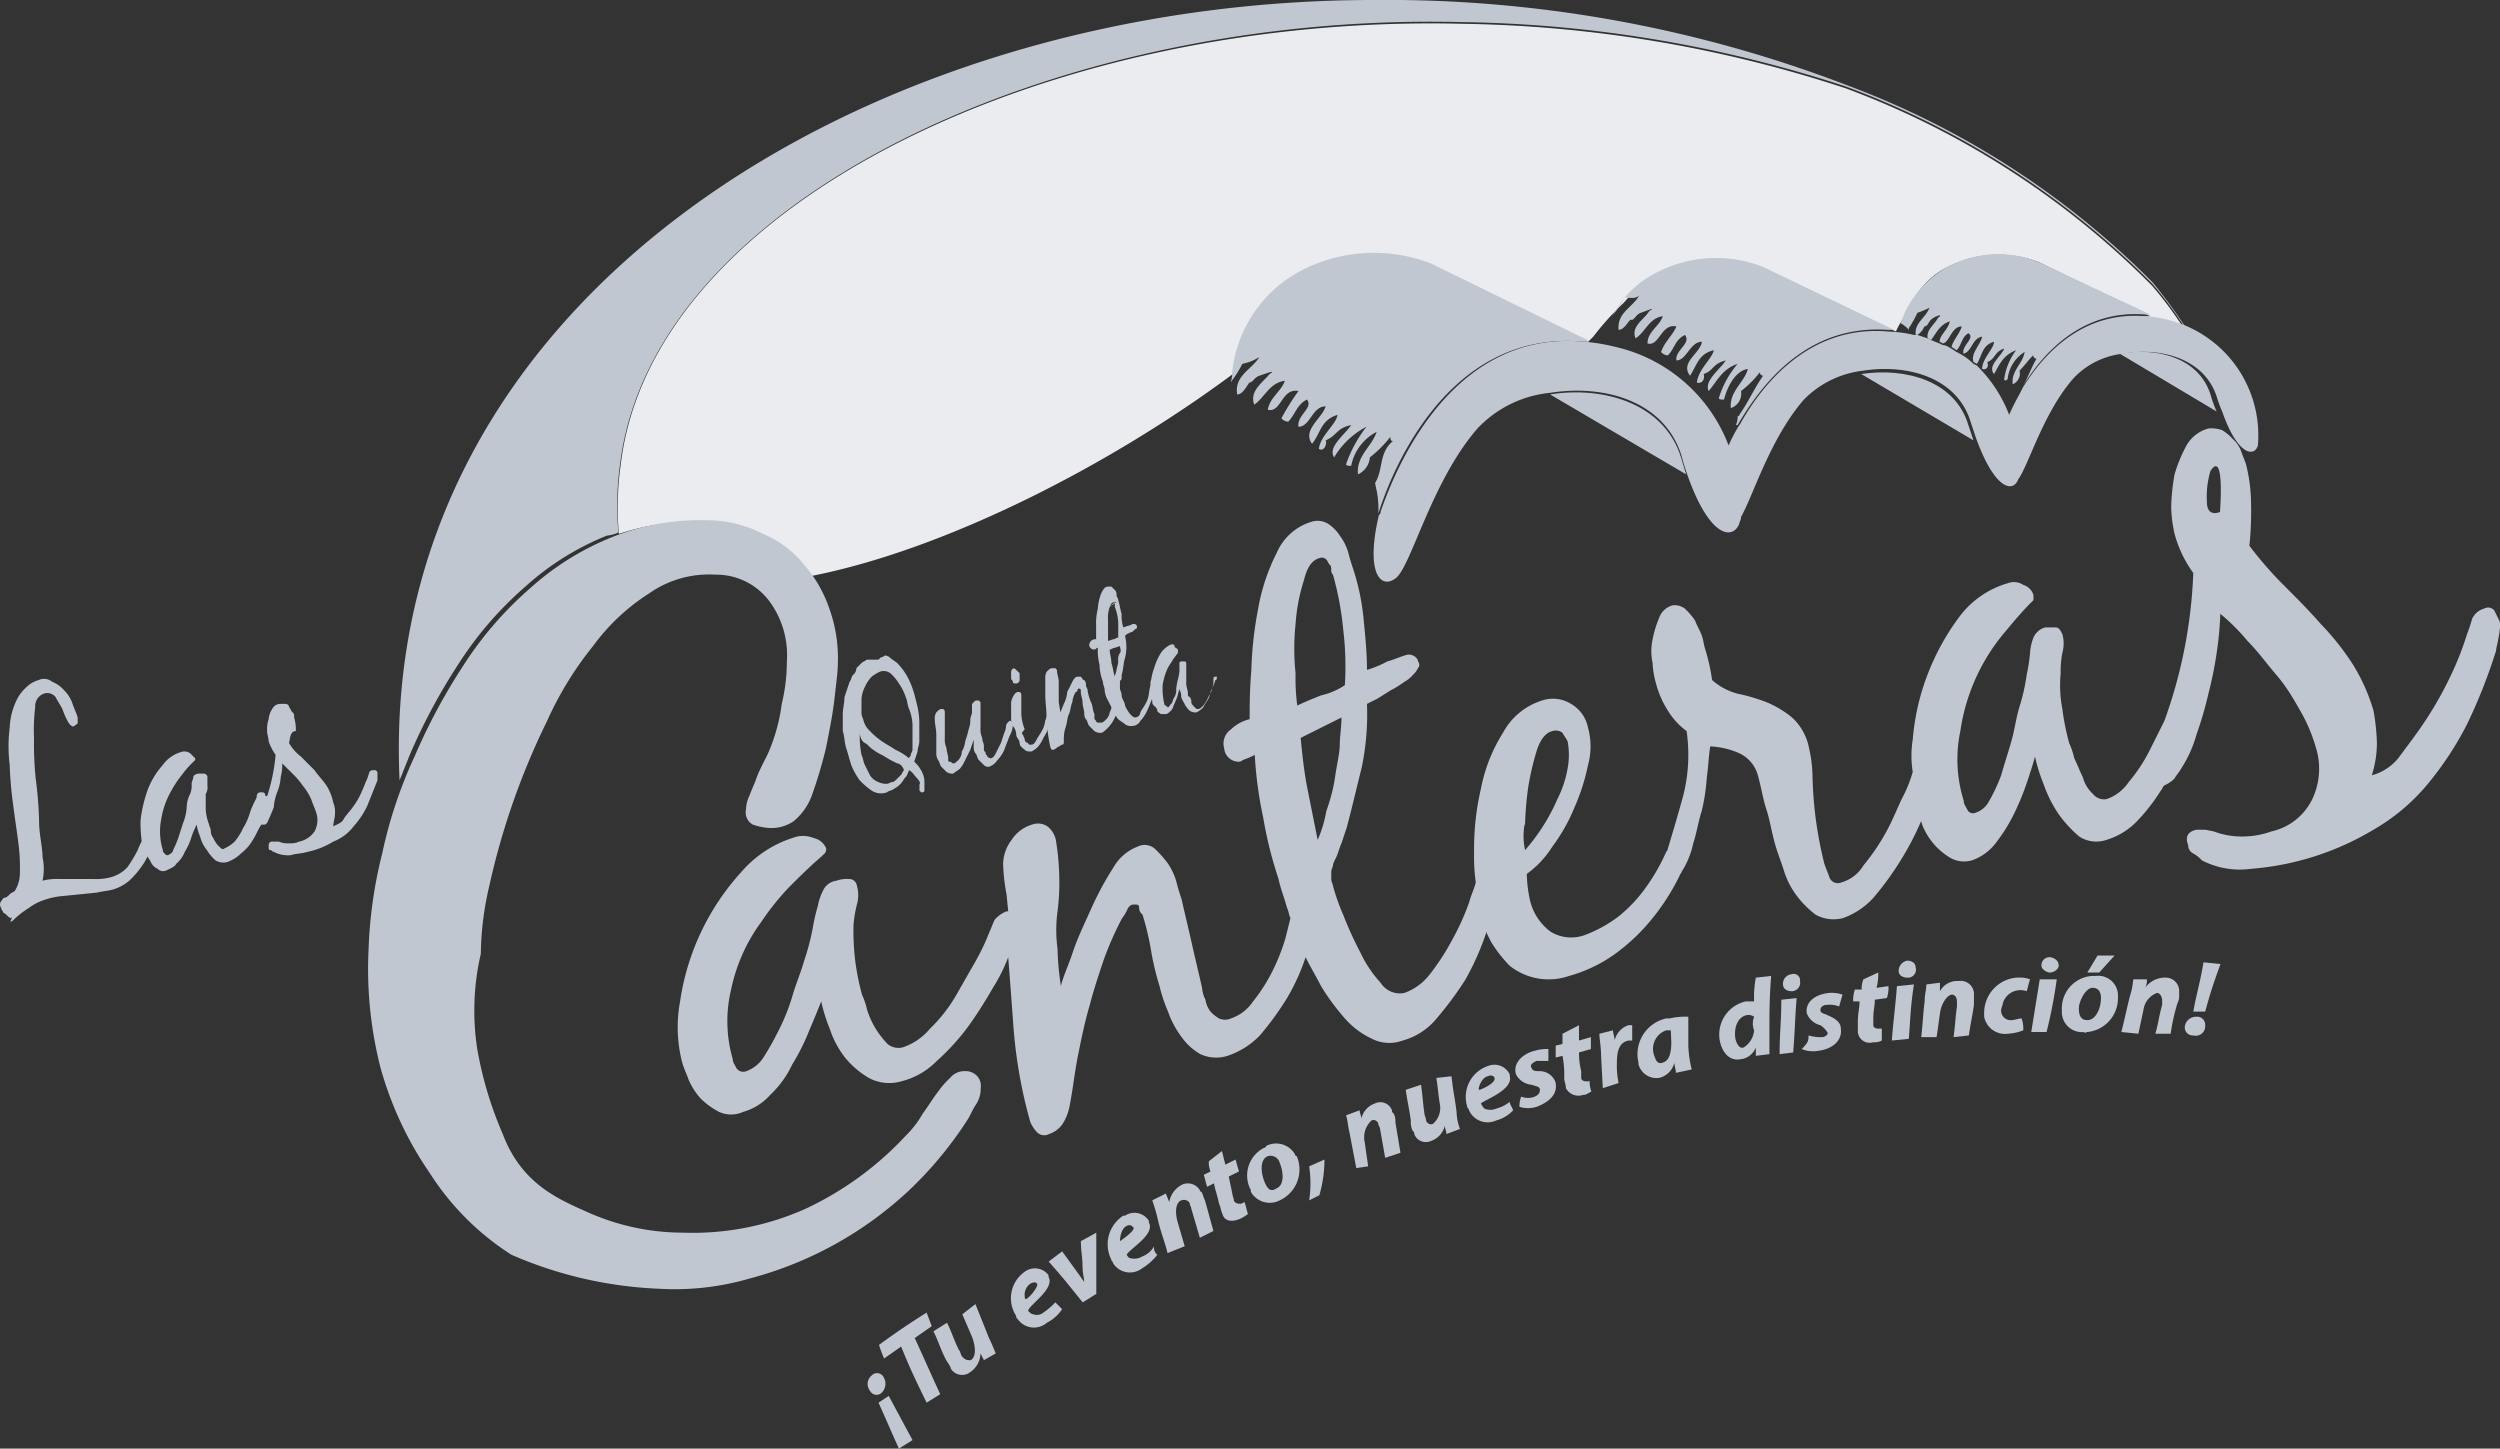 <svg id="Layer_1" data-name="Layer 1" xmlns="http://www.w3.org/2000/svg" viewBox="0 0 147.04 85.2"><rect x="0" y="0" width="147.04" height="85.2" fill="#333333" stroke="none"/><defs><style>.cls-1{fill:#c1c7d0;}.cls-2{fill:#ebecf0;}</style></defs><title>Artboard 13</title><path class="cls-1" d="M36.37,31.3a17.85,17.85,0,0,1,.1-4C38.37,11.8,62.07.7,86,1.3a75.43,75.43,0,0,1,22.6,3.8,49.79,49.79,0,0,1,18,11.6,22.05,22.05,0,0,1,3,4.5h.1a28.51,28.51,0,0,0-3.1-4.6,49.79,49.79,0,0,0-18-11.6,75.56,75.56,0,0,0-27.8-5c-29.7,0-58.6,17.5-57.3,45.9l.6-1.5A35,35,0,0,1,27,39a21.05,21.05,0,0,1,3.9-4.5,16.12,16.12,0,0,1,4.8-3,1.85,1.85,0,0,0,.7-.2,16.79,16.79,0,0,1,5-.7h0A15.91,15.91,0,0,0,36.37,31.3Z"/><path class="cls-1" d="M44.57,31.4a8.82,8.82,0,0,0-3.2-.8h-.1a7.26,7.26,0,0,1,3.21.8,6.17,6.17,0,0,1,2.4,1.8c.2.2.3.4.5.6h.1a2.65,2.65,0,0,0-.5-.6A7.36,7.36,0,0,0,44.57,31.4Z"/><path class="cls-2" d="M114.37,15.8a6.62,6.62,0,0,1,5.5-.4l6.6,3.2a9.86,9.86,0,0,0-2.4.3,53.8,53.8,0,0,0,5.5,2.4,22.05,22.05,0,0,0-3-4.5,49.79,49.79,0,0,0-18-11.6A75.43,75.43,0,0,0,86,1.4c-23.9-.6-47.7,10.4-49.5,26a17.85,17.85,0,0,0-.1,4,14.09,14.09,0,0,1,5-.7h.1a7.22,7.22,0,0,1,3.2.8,6.09,6.09,0,0,1,2.4,1.8c.2.2.3.4.5.6,7.8-1.5,17.5-6.4,24.91-11.9a7.65,7.65,0,0,1,3.9-5.9,9.26,9.26,0,0,1,7.8-.5l9.2,4.5.3-.3a17.11,17.11,0,0,1,1.8-2,7.35,7.35,0,0,1,1.9-1.6,7.56,7.56,0,0,1,6.4-.4l7.7,3.7a4.13,4.13,0,0,1,.7-1.1A4.67,4.67,0,0,1,114.37,15.8Z"/><path class="cls-1" d="M93.47,20.1l-.2-.1-.1.1Z"/><path class="cls-1" d="M124.67,20.8l5.7,3.4a6.89,6.89,0,0,1-.3-.8C129.47,21.1,127,20.4,124.67,20.8Z"/><path class="cls-1" d="M109.47,22l6.6,3.9-.3-.9C115,22.4,112.07,21.6,109.47,22Z"/><path class="cls-1" d="M91.17,23.2l8,4.7c-.1-.3-.2-.7-.3-1C97.87,23.7,94.27,22.7,91.17,23.2Z"/><path class="cls-1" d="M93.17,20.1h0l.2-.1-9.2-4.5a9.28,9.28,0,0,0-7.8.5,7.67,7.67,0,0,0-3.9,5.9,1.27,1.27,0,0,1-.1.6,6.73,6.73,0,0,0,.7-1.1h0a2.91,2.91,0,0,0,1-.4c-.4.7-1.5,1.1-1.3,2.2.3,0,.5-.4.71-.7.2,0,.29-.3.59-.4s1.1-.4.6-.1c-.4.5-1.2,1-.9,1.8.6-.4.9-1.3,1.8-1.4-.2.6-.9,1-1,1.7.8.2.8-1.3,1.8-1.1a14,14,0,0,0-1,1.6.52.52,0,0,0,.4.2c.4-.4.5-1,1.1-1.3.4.5-.6.9-.5,1.6.7,0,.8-1.2,1.6-1.2-.2.7-1.4,1.4-.8,2.2.5-.6.5-1.4,1.5-1.7-.1.6-1,1.2-1.1,2,.3.2.5-.3.4-.5.7-.3.6-.7,1.5-.9-.4.6-1.4,1.3-1,1.9a4.74,4.74,0,0,1,1.9-1.8,7.76,7.76,0,0,0-1.2,2.2c0,.1.2.1.3.1a2.88,2.88,0,0,1,1.5-2c-.3.9-1.2,1.4-1.1,2.5a1.2,1.2,0,0,0,.7-1,6.81,6.81,0,0,0,1.2-1.2c0,.2.1.3.21.2-.91.7-.6,1.7-1.1,2.5a4.33,4.33,0,0,0,.1.5,5.86,5.86,0,0,1,.09,1.3C81.57,28.6,84.77,19.3,93.17,20.1Z"/><path class="cls-1" d="M111,19.4h.4l-7.7-3.7a7.56,7.56,0,0,0-6.4.4,5.81,5.81,0,0,0-1.9,1.6l-.6.9h0a6.07,6.07,0,0,0,.7-1v-.1h0c.4,0,.6.1.9-.1-.4.7-1.3,1-1.2,2,.3,0,.5-.4.7-.6.2.1.3-.3.6-.4s1-.4.5-.1c-.3.5-1.1.9-.8,1.6.6-.4.8-1.2,1.6-1.3-.2.6-.9.9-.9,1.6.7.2.8-1.2,1.7-1-.2.5-.7.9-.9,1.5a.52.52,0,0,0,.4.2c.4-.4.4-.9,1-1.2.4.5-.6.9-.5,1.5.6,0,.8-1.1,1.5-1.1-.1.7-1.3,1.2-.7,2,.4-.6.5-1.3,1.4-1.5-.1.5-.9,1.1-1,1.9.3.1.5-.2.4-.5.6-.2.5-.6,1.3-.8-.3.5-1.3,1.2-1,1.8.5-.6.8-1.3,1.7-1.6a5.64,5.64,0,0,0-1.1,2c0,.1.1.1.3.1.2-.8.7-1.7,1.4-1.8-.2.8-1.09,1.3-1,2.3a.89.89,0,0,0,.6-1,5.73,5.73,0,0,0,1.1-1.1.22.22,0,0,0,.2.2c-.5.7-.9,1.6-1.4,2.3,0,.1-.1.1-.1,0a1.27,1.27,0,0,1-.1.6h.1C103.77,22.3,106.47,19.1,111,19.4Z"/><path class="cls-1" d="M119.87,15.4a6.27,6.27,0,0,0-5.5.4,6.14,6.14,0,0,0-2.3,2.5c-.09.2-.2.5-.3.7a1.82,1.82,0,0,1,.5.4v-.1a6.15,6.15,0,0,0,.5-.9,5.62,5.62,0,0,0,.71-.3c-.21.6-.91.9-.8,1.6h.09a1,1,0,0,0,.41-.5c.2,0,.2-.2.4-.4s.8-.4.4-.1c-.2.4-.7.7-.6,1.2l.2.1c.3-.4.5-.9,1.1-1.1-.1.5-.6.8-.6,1.2l.2.1c.4-.1.5-1,1.1-1-.1.4-.5.8-.6,1.2l.3.2c.3-.3.3-.8.7-1,.4.3-.4.7-.3,1.2.5-.1.5-.9,1.1-1-.1.5-.7,1-.5,1.5l.2.1c.3-.5.3-1.1,1-1.3,0,.4-.7,1-.7,1.6.3.1.4-.2.3-.4.5-.2.4-.6,1-.8-.2.5-1,1-.6,1.5.3-.5.5-1.1,1.3-1.4a3.63,3.63,0,0,0-.7,1.7c0,.1.1.1.2,0a2.14,2.14,0,0,1,1-1.6c-.1.7-.8,1.1-.7,1.9a.68.68,0,0,0,.4-.8c.3-.3.5-.6.8-.9a.22.22,0,0,0,.2.2c-.3.5-.5,1.1-.8,1.6,1.3-2.1,3.6-4.5,7.2-4.2h.3Z"/><path class="cls-1" d="M127.47,18.8a5.85,5.85,0,0,0-1.3-.2c-3.6-.3-5.9,2.1-7.2,4.2l-.2.4h0a13.35,13.35,0,0,0-.6,1.2,8.12,8.12,0,0,0-1.9-2.9l-.2-.1a3.59,3.59,0,0,0-1-.7l-.3-.2c-.2-.1-.3-.2-.5-.2l-.2-.1-.5-.2-.2-.1-.6-.2h-.2a7.72,7.72,0,0,0-1.5-.2c-4.5-.4-7.3,2.9-8.7,5.4a8.26,8.26,0,0,0-.7,1.3A9.36,9.36,0,0,0,95,20.4a11.27,11.27,0,0,0-1.8-.3c-8.3-.8-11.5,8.6-12,10,0,.1,0,.1-.1.2-.8,3.4.1,4.4,1,3.7s2.1-5.7,4.8-8.8a6.79,6.79,0,0,1,4.3-2.1c3.2-.5,6.7.5,7.7,3.7.1.4.2.7.3,1,1.3,3.8,2.7,4,3.1,3,0-.1.1-.2.1-.4.7-1.2,1.7-4.6,3.7-6.9a5.81,5.81,0,0,1,3.5-1.7c2.6-.4,5.5.4,6.3,3l.3.9c1.1,3.1,2.2,3.3,2.5,2.5h0c.6-.8,1.5-4,3.3-6a4.69,4.69,0,0,1,2.9-1.4c2.2-.4,4.8.3,5.5,2.6a6.89,6.89,0,0,0,.3.8c.9,2.6,1.9,2.7,2.1,2A7,7,0,0,0,127.47,18.8Z"/><path class="cls-1" d="M53.87,45.7c-.1-.1-.2-.3-.4-.4-.1.2-.1.3-.2.4s-.2.3-.3.4a1.38,1.38,0,0,1-.4.3c-.1.1-.3.1-.4.2a1,1,0,0,1-.9-.1,4.35,4.35,0,0,1-.7-.6,4.05,4.05,0,0,1-.5-.9c-.1-.3-.2-.7-.3-1s-.1-.7-.2-1V42c0-.3.1-.7.1-1l.3-.9c.1-.1.1-.3.2-.4a.52.52,0,0,0,.2-.4l.3-.3c.1-.1.2-.1.3-.2h.6c.1,0,.1,0,.2-.1s.1,0,.2-.1.3,0,.4.1.3.2.4.3a3.59,3.59,0,0,1,.7,1,5.64,5.64,0,0,1,.4,1.2,5,5,0,0,1,.2,1.2v1.2c0,.2-.1.4-.1.6l-.2.6a1.76,1.76,0,0,1,.4.5,1.42,1.42,0,0,1,.2.6v.6a.1.1,0,0,1-.1.1h-.09l-.1-.1v-.4C54.17,46.1,54.07,45.9,53.87,45.7Zm-1.1-.8-.4-.2-.5-.3a2.19,2.19,0,0,1-.5-.3c-.2-.1-.3-.3-.5-.4s-.3-.4-.3-.6a5.7,5.7,0,0,0,.1,1.3c.1.2.1.4.2.6l.3.6a1,1,0,0,0,.5.4,1.09,1.09,0,0,0,.5.1c.1,0,.2-.1.3-.1s.2-.1.3-.2l.2-.2c.1-.1.1-.2.2-.3-.1-.3-.3-.4-.4-.4ZM51.17,43a4.35,4.35,0,0,0,.7.6c.3.2.5.3.8.5a3.51,3.51,0,0,1,.8.5c0-.1.1-.1.1-.2s.1-.2.1-.3V42.6a2.92,2.92,0,0,0-.2-.9c-.1-.2-.1-.5-.2-.7a3,3,0,0,0-.4-.8,2.65,2.65,0,0,0-.5-.6.66.66,0,0,0-.6-.1,2.19,2.19,0,0,0-.5.3,2.09,2.09,0,0,0-.4.6,1.85,1.85,0,0,0-.2.7v.7a.9.9,0,0,0,.1.5A1.27,1.27,0,0,0,51.17,43Z"/><path class="cls-1" d="M55.07,43.2c0-.3-.09-.6-.09-.9a.65.65,0,0,1,.09-.4c.1-.1.2-.2.3-.2s.2,0,.2.2v1.5a1.27,1.27,0,0,0,.1.6c0,.2.1.4.1.6s0,.2.1.2.1.1.2.1.2-.1.3-.2.2-.3.2-.5a1.42,1.42,0,0,0,.2-.6,6.37,6.37,0,0,0,.2-.7,1.49,1.49,0,0,0,.1-.6c0-.1.1-.3.1-.4v-.4c0-.1,0-.1.1-.2s.1-.1.2-.1h.1l.1.1v1.5a1.27,1.27,0,0,0,.1.6c0,.2.1.3.1.5v.2c0,.1.1.1.1.2s.1.1.1.2a.35.35,0,0,0,.2.1q.15,0,.3-.3l.3-.6.2-.6a1,1,0,0,0,.1-.4.31.31,0,0,1,.1-.2l.1-.1h.1a.1.1,0,0,0,.1.1v.2a1.42,1.42,0,0,1-.2.6c-.1.3-.2.5-.3.8a2.09,2.09,0,0,1-.4.6,1,1,0,0,1-.5.4.37.37,0,0,1-.3-.1l-.3-.3c-.1-.1-.1-.3-.2-.4s-.1-.3-.1-.4v-.4l-.2.6-.3.6a2.19,2.19,0,0,1-.3.5c-.1.1-.3.2-.4.3a.6.6,0,0,1-.4-.1l-.3-.3c-.1-.1-.1-.3-.2-.4a.76.76,0,0,1-.1-.4Z"/><path class="cls-1" d="M60.17,43.2c0,.1.1.2.1.3a.22.22,0,0,0,.2.2c0,.1.1.1.2.1s.2-.1.3-.3.2-.3.3-.5a1.42,1.42,0,0,0,.2-.6,1.09,1.09,0,0,0,.1-.5c0-.1,0-.1.1-.2a.1.1,0,0,1,.1-.1h.1v.6l-.2.6a3.33,3.33,0,0,1-.3.6,2.19,2.19,0,0,1-.3.5,1.38,1.38,0,0,1-.4.3c-.2,0-.3,0-.4-.1s-.3-.2-.3-.4-.2-.3-.2-.5-.1-.4-.2-.5-.1-.4-.1-.6v-.6a.9.9,0,0,1,.1-.5q.15-.3.3-.3c.1,0,.2,0,.2.2V42a2.92,2.92,0,0,0,.2.9C60.07,43.1,60.07,43.2,60.17,43.2Zm-.4-3.8.2.2V40a.22.22,0,0,1-.2.2c-.1,0-.2,0-.2-.1s-.1-.1-.1-.2v-.4a.22.22,0,0,1,.2-.2c-.1,0,0,0,.1.1Z"/><path class="cls-1" d="M61.87,44.1a.35.35,0,0,1-.1-.2,8.57,8.57,0,0,1-.2-1.5c0-.5-.09-1.1-.09-1.5v-1a.65.65,0,0,1,.09-.4c.1-.1.2-.2.3-.2h.2c.1.1.1.1.1.2s.1.4.1.6v1.2l.1.6.2-.5a1.85,1.85,0,0,0,.2-.7l.3-.6q.15-.3.3-.3h.2c.1.1.1.2.2.2a.37.37,0,0,1,.1.3c0,.1.1.2.1.3s.1.5.2.7.1.5.2.7v.2c0,.1,0,.1.1.2a.1.1,0,0,0,.1.1h.2c.1,0,.2-.1.3-.2a.76.76,0,0,0,.2-.4c.1-.2.1-.3.2-.5s.1-.3.1-.4v-.2c0-.1,0-.1.1-.1h.1l.1.1V41c0,.2-.1.4-.1.6s-.1.4-.2.6a2.09,2.09,0,0,1-.4.6c-.1.1-.3.3-.4.3a.6.6,0,0,1-.4-.1l-.3-.3c-.1-.1-.1-.3-.2-.4s-.1-.3-.1-.4-.1-.4-.1-.6-.1-.4-.1-.6v-.1a.1.1,0,1,0-.2,0,.1.1,0,0,1-.1.1,1.42,1.42,0,0,0-.2.6c-.1.2-.1.5-.2.7s-.1.5-.2.8-.1.5-.1.8c0,.1,0,.2-.1.2s-.1.1-.2.1C62,44.1,62,44.1,61.87,44.1Z"/><path class="cls-1" d="M66.17,38.7c-.1.3-.1.7-.2,1v.2c0,.1-.1.1-.1.2v.4c0,.1.1.2.1.4s.2.4.2.6a2.19,2.19,0,0,0,.3.5c.1.1.2.2.3.2a.32.32,0,0,0,.3-.3c.1-.2.2-.3.3-.5a1.42,1.42,0,0,0,.2-.6,4.33,4.33,0,0,1,.1-.5v-.2a.1.1,0,0,1,.1-.1h.1l.1.1v.4a1.42,1.42,0,0,1-.2.6c-.1.2-.2.5-.3.7a2.09,2.09,0,0,1-.4.6.55.55,0,0,1-.5.3.6.6,0,0,1-.4-.1c-.1-.1-.3-.2-.4-.3s-.2-.3-.3-.5l-.3-.6a1.42,1.42,0,0,1-.2-.6c0-.2-.1-.3-.1-.5a3,3,0,0,1-.2-1,3.4,3.4,0,0,1-.1-1c-.1,0-.1.1-.2.1s-.2,0-.3-.2a.35.35,0,0,1,.4-.4v-.8a3.4,3.4,0,0,1,.1-1,2.92,2.92,0,0,1,.2-.9c.1-.2.2-.4.4-.4h.2l.2.2a.37.37,0,0,1,.1.3c0,.1.1.2.1.3.1.3.1.5.2.8a2.2,2.2,0,0,0,.1.8l.3-.1c.1,0,.2-.1.3-.1s.1,0,.2.1v.1a.1.1,0,0,1-.1.1l-.1.1a.35.35,0,0,1-.2.1l-.2.1-.1.1A2.77,2.77,0,0,1,66.17,38.7Zm-.8.3c.1.3.1.5.2.8,0-.1.1-.3.1-.4s.1-.3.1-.5a.75.75,0,0,1,.1-.5c.1-.1,0-.3,0-.4l-.3.1c-.1,0-.2.1-.3.1,0,.3.1.5.1.8Zm-.1-3.3a1.7,1.7,0,0,0-.1.7v1.3l.3-.1c.1,0,.2-.1.3-.1v-.9a2.92,2.92,0,0,0-.2-.9v-.3m.1,0c-.3,0-.3.1-.4.3Z"/><path class="cls-1" d="M71.57,39.8c0,.1,0,.2-.09.2a1.52,1.52,0,0,1-.21.5c-.09.2-.09.4-.2.6s-.2.3-.3.5a1.25,1.25,0,0,1-.4.3.6.6,0,0,1-.4-.1,1.38,1.38,0,0,1-.3-.4c-.1-.2-.2-.3-.2-.5s-.1-.3-.1-.4c0,.1-.1.3-.1.4a5.21,5.21,0,0,1-.2.5c-.09.2-.09.3-.2.4s-.2.2-.3.2h-.3c-.09-.1-.2-.1-.2-.2s-.09-.2-.2-.3-.1-.2-.1-.3a3.06,3.06,0,0,1-.09-.9,3.23,3.23,0,0,1,.2-1,3.55,3.55,0,0,1,.4-.9,1.47,1.47,0,0,1,.6-.5c.1,0,.2,0,.2.1s.1.1.2.2v.2l-.3.4c-.1.2-.2.3-.3.5a3.81,3.81,0,0,0-.3,1,4.1,4.1,0,0,0,.1,1.1.1.1,0,0,0,.1.1l.1.1h0c.09,0,.09-.1.2-.2s.1-.3.2-.4a.9.9,0,0,0,.1-.5,4.76,4.76,0,0,1,.09-.5,4.33,4.33,0,0,0,.1-.5V39c0-.1.1-.1.2-.1h.1a.1.1,0,0,1,.1.1v1.2c0,.2.1.4.1.6s0,.1.1.2.1.2.1.3.1.2.2.3.1.1.2.1.2-.1.3-.2a2.19,2.19,0,0,0,.3-.5c.1-.2.2-.3.2-.5a.76.76,0,0,0,.1-.4v-.2a.1.1,0,0,1,.1-.1c.1,0,.1,0,.2.1C71.47,39.7,71.57,39.7,71.57,39.8Z"/><path class="cls-1" d="M.67,54c-.1,0-.2-.1-.3-.2s-.2-.1-.2-.2a.31.31,0,0,1-.1-.2.33.33,0,0,1,0-.4c.1-.1.1-.2.2-.2s.21-.1.3-.2.2-.1.3-.2a2,2,0,0,0,.3-1.1,10.87,10.87,0,0,0-.1-1.8c-.09-.7-.2-1.4-.3-2.2A21.92,21.92,0,0,1,.57,45a9,9,0,0,1,0-2.2,4.07,4.07,0,0,1,.5-1.8,2.65,2.65,0,0,1,.5-.6,1.67,1.67,0,0,1,.7-.4.75.75,0,0,1,.8.1,1.79,1.79,0,0,1,.7.5,2,2,0,0,1,.5.8c.1.3.21.5.3.8v.3c0,.1-.09.1-.2.2s-.3-.1-.4-.3a4.88,4.88,0,0,1-.3-.7c-.1-.2-.3-.5-.4-.7a.62.62,0,0,0-.7-.2.79.79,0,0,0-.5.8A10.87,10.87,0,0,0,2,43.4a20.93,20.93,0,0,0,.1,2.4,22.86,22.86,0,0,1,.2,2.5c0,.8.2,1.5.2,2.1a3.3,3.3,0,0,1,0,1.4,3.4,3.4,0,0,1,1-.1h2a3.4,3.4,0,0,0,1-.1,2.07,2.07,0,0,0,1-.6,8.79,8.79,0,0,0,.6-1c.1-.3.3-.6.4-.9s.2-.4.3-.4H9a.1.1,0,0,1,.1.1v.4l-.3.9a4.05,4.05,0,0,1-.5.9,5,5,0,0,1-.7.8,2.62,2.62,0,0,1-.9.5c-.3.1-.6.1-1,.2l-1,.1-1,.1a4.4,4.4,0,0,0-1,.2,3.13,3.13,0,0,0-1,.5,5.5,5.5,0,0,0-.9.7c-.1.1-.1.1-.2.1C.77,53.9.67,53.9.67,54Z"/><path class="cls-1" d="M15.87,47.2a.6.6,0,0,0-.1.4,4.93,4.93,0,0,1-.4.9c-.2.3-.3.6-.5.9a2.7,2.7,0,0,1-.7.8,2.18,2.18,0,0,1-.8.5.88.88,0,0,1-.7-.1,2.65,2.65,0,0,1-.5-.6,2,2,0,0,1-.4-.8,2.54,2.54,0,0,1-.2-.7,4.88,4.88,0,0,0-.3.7,3.55,3.55,0,0,1-.4.9,1.79,1.79,0,0,1-.5.7c-.1.2-.4.3-.6.4a.44.44,0,0,1-.5-.1.78.78,0,0,1-.4-.4c-.1-.2-.2-.3-.3-.5s-.1-.4-.2-.5a7.57,7.57,0,0,1-.1-1.5,8.47,8.47,0,0,1,.4-1.7,4.62,4.62,0,0,1,.9-1.5,2,2,0,0,1,1.2-.8.64.64,0,0,1,.41.1l.3.3v.1l-.1.1a5.72,5.72,0,0,0-.7.8,6.11,6.11,0,0,0-.6.9,4.92,4.92,0,0,0-.6,1.7,3.67,3.67,0,0,0,.1,1.8c0,.1,0,.1.1.2s.09.1.2.1h0q.3-.15.3-.3a6.35,6.35,0,0,0,.3-.7l.29-.9a2.94,2.94,0,0,0,.21-.9,1.75,1.75,0,0,1,.2-.8,1.26,1.26,0,0,0,.09-.6c0-.1.1-.3.1-.4s.2-.2.3-.2H12a.22.22,0,0,1,.2.2v.5a.75.75,0,0,1-.1.5v.9a2.92,2.92,0,0,0,.2.9c0,.1.1.2.1.4s.1.3.2.5a1.38,1.38,0,0,0,.3.4c.1.1.2.2.3.1a2.09,2.09,0,0,0,.6-.4,3.51,3.51,0,0,0,.5-.8,3.55,3.55,0,0,0,.4-.9,4.88,4.88,0,0,1,.3-.7c.1-.2.1-.2.1-.3a.22.22,0,0,1,.2-.2c.2,0,.3,0,.3.2C16,46.9,16,47,15.87,47.2Z"/><path class="cls-1" d="M17,43.7a2.7,2.7,0,0,0,.7.8l.8.8c.2.3.5.6.7.9a3,3,0,0,1,.4,1,1.48,1.48,0,0,1,.1.7c0,.2-.1.5-.1.7.2-.1.5-.2.6-.4s.4-.5.6-.8a4.05,4.05,0,0,0,.5-.9c.1-.2.2-.5.3-.7l.1-.3a.22.22,0,0,1,.2-.2h.2c.1.1.1.1.1.2v.4l-.6,1.5a5,5,0,0,1-.8,1.2,2.73,2.73,0,0,1-1.2.9,4.71,4.71,0,0,1-1.5.6c-.3.1-.7.1-1,.2a1.8,1.8,0,0,1-1-.2c-.1,0-.1-.1-.2-.1s-.1-.1-.1-.2,0-.3.2-.3h.4a1.27,1.27,0,0,0,.6.1,1.27,1.27,0,0,0,.6-.1,1.46,1.46,0,0,0,.9-.6,1.38,1.38,0,0,0,.1-1.1c-.1-.3-.2-.5-.3-.8a3.51,3.51,0,0,0-.5-.8,4.35,4.35,0,0,0-.6-.7l-.6-.6a2.75,2.75,0,0,1-.09.8,2.68,2.68,0,0,1-.21.9,3.24,3.24,0,0,0-.2.9c-.09.2-.2.5-.3.7l-.09.2c-.1.1-.1.1-.2.1a.36.36,0,0,1-.3-.1v-.3a.36.36,0,0,1,.09-.2,10.9,10.9,0,0,0,.91-3.5,3.37,3.37,0,0,1-.41-.8c0-.2-.09-.4-.09-.6a1.88,1.88,0,0,1,.09-.7,1.31,1.31,0,0,1,.21-.6.53.53,0,0,1,.5-.3h.29a.22.22,0,0,1,.21.2c.09.1.09.2.2.3s.09.2.09.3a2.49,2.49,0,0,1,.1.8C17.07,43,17.07,43.4,17,43.7Z"/><path class="cls-1" d="M28.07,61.7a22.13,22.13,0,0,0,1.5,5c1.1,2.9,3.2,3.8,5,4.6a13.76,13.76,0,0,0,5.6,1.2,16.25,16.25,0,0,0,7.2-1.4,19.06,19.06,0,0,0,5.9-4.3,5.77,5.77,0,0,0,1-1.3c.3-.4.6-.9.91-1.3a5,5,0,0,1,.7-.8,1.09,1.09,0,0,1,.9-.4.91.91,0,0,1,.7.3.84.84,0,0,1,.2.7,1.69,1.69,0,0,1-.3,1c-.2.3-.3.6-.5.9a22.46,22.46,0,0,1-3.4,4.1,21.86,21.86,0,0,1-9.4,5.2,15.73,15.73,0,0,1-5.3.6,24.14,24.14,0,0,1-8.7-2,15.7,15.7,0,0,1-4.8-4.8,20.66,20.66,0,0,1-2.9-6.2,23.48,23.48,0,0,1-.7-7,26.35,26.35,0,0,1,.8-5.6,26.69,26.69,0,0,1,1.9-5.7,35,35,0,0,1,2.9-5.4,21.05,21.05,0,0,1,3.9-4.5,16.12,16.12,0,0,1,4.8-3,14,14,0,0,1,5.7-1,7.22,7.22,0,0,1,3.2.8,6.09,6.09,0,0,1,2.4,1.8,7.64,7.64,0,0,1,1.5,2.6,8.59,8.59,0,0,1,.5,3.2c0,.5-.1,1.2-.2,2.1s-.3,1.9-.5,2.9a27.59,27.59,0,0,1-.8,2.7,3.55,3.55,0,0,1-1.1,1.6,2.3,2.3,0,0,1-1.4.4,3.55,3.55,0,0,1-1-.2.81.81,0,0,1-.4-.9,1.88,1.88,0,0,1,.2-.8c.1-.3.3-.7.4-1s.3-.7.5-1.1a6.31,6.31,0,0,0,.4-.9,10.55,10.55,0,0,0,.6-2.4,10.68,10.68,0,0,0,.3-2.5,5.34,5.34,0,0,0-1-3.5,3.89,3.89,0,0,0-3.2-1.6,6.12,6.12,0,0,0-3.9,1.1,12.19,12.19,0,0,0-3.3,3.1,20,20,0,0,0-2.7,4.4,43,43,0,0,0-3.4,9.7,18.25,18.25,0,0,0-.5,4A14.81,14.81,0,0,0,28.07,61.7Z"/><path class="cls-1" d="M147,36.5l-.3-.6a.47.47,0,0,0-.6-.1,1.08,1.08,0,0,0-.7.6,9.44,9.44,0,0,1-.3.9,18,18,0,0,1-.8,2.1,21.48,21.48,0,0,1-1.4,2.6c-.5.8-1.1,1.6-1.7,2.4a3,3,0,0,1-1.7,1.2,6.28,6.28,0,0,0,.3-1.9,12.25,12.25,0,0,0-.2-1.9,11.07,11.07,0,0,0-1.2-2.7,15.45,15.45,0,0,0-1.9-2.4c-.7-.8-1.4-1.5-2.2-2.3a22,22,0,0,1-2-2.3,19.27,19.27,0,0,0,.1-2.4,9.86,9.86,0,0,0-.3-2.4c-.1-.3-.2-.5-.3-.8a1.79,1.79,0,0,0-.5-.7,2.65,2.65,0,0,0-.6-.5,2,2,0,0,0-.8-.1,2.12,2.12,0,0,0-1.3,1,8.65,8.65,0,0,0-.7,1.7,12.25,12.25,0,0,0-.2,1.9,7.77,7.77,0,0,0,.2,1.6,7,7,0,0,0,1.1,2.3,28.59,28.59,0,0,1-1.7,8.7l-.9,1.8a9.39,9.39,0,0,1-1.2,1.8,2.56,2.56,0,0,1-1.3,1,.83.83,0,0,1-.8-.3,2.07,2.07,0,0,1-.6-1c-.2-.4-.3-.7-.5-1.1a4.65,4.65,0,0,0-.3-.9,14.16,14.16,0,0,1-.4-2,7.41,7.41,0,0,1-.1-2.1,5.74,5.74,0,0,1,.1-1.2,2.05,2.05,0,0,0,0-1.1c-.1-.2-.2-.4-.4-.4h-.6a1.06,1.06,0,0,0-.7.6,2.92,2.92,0,0,0-.2.9,10.5,10.5,0,0,1-.2,1.3,11.63,11.63,0,0,1-.4,1.8c-.2.6-.3,1.4-.5,2.1s-.4,1.3-.6,2a10.09,10.09,0,0,1-.7,1.5,1.39,1.39,0,0,1-.8.7.37.37,0,0,1-.5-.2c-.1-.2-.2-.3-.2-.5a8.11,8.11,0,0,1-.2-4.1,11.57,11.57,0,0,1,2.6-5.8c.5-.6,1-1.2,1.5-1.7l.2-.2V35a.9.9,0,0,0-.6-.6,1,1,0,0,0-.9-.1,5.43,5.43,0,0,0-2.8,1.9,14.13,14.13,0,0,0-1.9,3.4,13.77,13.77,0,0,0-.9,3.9,6,6,0,0,0,0,1.9,7.72,7.72,0,0,1-.6,1.5c-.3.6-.6,1.4-1,2.1a12.74,12.74,0,0,1-1.3,1.9,2.21,2.21,0,0,1-1.3,1,.52.52,0,0,1-.7-.3h0c-.1-.3-.2-.5-.3-.8a23.81,23.81,0,0,1-.5-2.6,24.52,24.52,0,0,1-.2-2.7,7.72,7.72,0,0,0-.2-1.5,3.25,3.25,0,0,0-1-1.8,6,6,0,0,0-1.5-.9,10.93,10.93,0,0,0-1.7-.5,3.68,3.68,0,0,1-1.5-.8,11.63,11.63,0,0,0-.4-1.8c-.1-.3-.1-.5-.2-.8s-.3-.6-.4-.9a4.35,4.35,0,0,0-.6-.7,1,1,0,0,0-.7-.2,1.14,1.14,0,0,0-.8.7,6.47,6.47,0,0,0-.4,1.3,3.3,3.3,0,0,0,0,1.4,5,5,0,0,0,.2,1.2,5.58,5.58,0,0,0,.7,1.6,4.26,4.26,0,0,0,1.1,1.2,9.76,9.76,0,0,1-.2,3.8c-.3,1.1-.6,2.1-.9,3.1a.35.35,0,0,1-.1.2,11.25,11.25,0,0,1-1.2,2.1,8.52,8.52,0,0,1-1.6,1.7,7.81,7.81,0,0,1-2,1.1,2.33,2.33,0,0,1-2-.2A3.22,3.22,0,0,1,90,53a7.77,7.77,0,0,1-.2-1.6,5.72,5.72,0,0,0,1.5-1.6,10.46,10.46,0,0,0,1.3-2.3,12.09,12.09,0,0,0,.8-2.5,4.11,4.11,0,0,0,0-2.2,2.07,2.07,0,0,0-1-1.4,2,2,0,0,0-1.7-.2,3.94,3.94,0,0,0-2.3,1.9,9.5,9.5,0,0,0-1.3,3.3,15.53,15.53,0,0,0-.4,3.7,10.87,10.87,0,0,0,.1,1.8c-.1.4-.3.8-.4,1.2a14.72,14.72,0,0,1-1,2.2,13.73,13.73,0,0,1-1.3,2,3.27,3.27,0,0,1-1.5,1.1,1.34,1.34,0,0,1-1.4-.6A7.07,7.07,0,0,1,80,56a21.4,21.4,0,0,1-1-2.2,12,12,0,0,1-.6-1.7c0-.1-.1-.2-.1-.4v-.4c0-.2.1-.3.1-.4s.1-.3.2-.5.2-.6.3-.8l.3-.9c.3-1.1.6-2.4.9-3.6a15.42,15.42,0,0,0,.3-3.7l.6-.3.8-.5a5.58,5.58,0,0,0,.8-.5,1.76,1.76,0,0,0,.5-.4,1.38,1.38,0,0,0,.3-.4.3.3,0,0,0,0-.4c0-.2-.3-.4-.5-.4h-.1c-.4.1-.8.3-1.2.4a6.12,6.12,0,0,1-1.2.5c0-1-.1-2-.2-3a13.56,13.56,0,0,0-.6-2.9c-.1-.3-.2-.6-.3-1a3.13,3.13,0,0,0-.5-1,2.34,2.34,0,0,0-.7-.7,1.18,1.18,0,0,0-1-.1,3.24,3.24,0,0,0-2,1.8A11.66,11.66,0,0,0,74,35.8a22,22,0,0,0-.4,3.6c-.1,1.2-.1,2.1-.1,2.9a2.38,2.38,0,0,0-1.1.6A1,1,0,0,0,72,44a.86.86,0,0,0,.8.8.37.37,0,0,0,.3-.1,4.88,4.88,0,0,0,.7-.3,23.48,23.48,0,0,0,.5,3.7,23.69,23.69,0,0,0,.9,3.6c.1.5.3,1,.5,1.7.1.2.1.4.2.6l-.3,1.2a11.92,11.92,0,0,1-.8,2,9.91,9.91,0,0,1-1.1,1.7,2.56,2.56,0,0,1-1.3,1,.85.85,0,0,1-.7,0,2.18,2.18,0,0,1-.5-.4,1.49,1.49,0,0,1-.3-.7,1.85,1.85,0,0,1-.2-.7c-.2-.9-.4-1.7-.6-2.6s-.4-1.7-.6-2.6c-.1-.3-.2-.6-.3-1a3.7,3.7,0,0,0-.5-1.1,6.47,6.47,0,0,0-.8-.9.92.92,0,0,0-1-.1,2.76,2.76,0,0,0-1.4,1.2,18.34,18.34,0,0,0-1.3,2.4c-.4.9-.8,1.7-1.1,2.6s-.6,1.5-.7,2a16.35,16.35,0,0,1-.2-2.2,8.1,8.1,0,0,1,0-2.2,13.42,13.42,0,0,0,.1-2.1,14.92,14.92,0,0,0-.2-2.1,1.37,1.37,0,0,0-.5-.8,1,1,0,0,0-.9-.1,2.15,2.15,0,0,0-1.2.9,2.39,2.39,0,0,0-.5,1.4,11,11,0,0,0,.2,1.8l.1,1h-.1a1.79,1.79,0,0,0-.7.5c-.1.2-.2.5-.3.7a13,13,0,0,1-.8,1.7l-1.2,2.1a9,9,0,0,1-1.5,1.9,3.55,3.55,0,0,1-1.6,1.1,1,1,0,0,1-.9-.2,5.5,5.5,0,0,1-.7-.9,5.36,5.36,0,0,1-.5-1.1,4.65,4.65,0,0,0-.3-.9,14.16,14.16,0,0,1-.4-2,14.77,14.77,0,0,1-.1-2.1,7.38,7.38,0,0,1,.2-1.2,2,2,0,0,0,0-1.1.46.46,0,0,0-.5-.4,1.7,1.7,0,0,0-.7.1,1,1,0,0,0-.8.6,3.18,3.18,0,0,0-.3.9,10,10,0,0,0-.3,1.3,14.19,14.19,0,0,1-.5,1.9c-.2.7-.5,1.4-.7,2.1a11.92,11.92,0,0,1-.8,2,16.9,16.9,0,0,1-.9,1.6,2,2,0,0,1-1,.8.48.48,0,0,1-.6-.2c-.09-.2-.2-.3-.2-.5A8,8,0,0,1,43,58.2a10.29,10.29,0,0,1,1.79-4,15.58,15.58,0,0,1,1.6-2c.6-.6,1.2-1.2,1.9-1.8l.21-.2a.39.39,0,0,0,.09-.3,1,1,0,0,0-.7-.6,1.73,1.73,0,0,0-1-.1,6.73,6.73,0,0,0-3.3,2.1A14.39,14.39,0,0,0,40,58.9a8.31,8.31,0,0,0,.1,3.5c.1.4.3.8.4,1.1a4.13,4.13,0,0,0,.7,1.1,4.44,4.44,0,0,0,1.1.8,1.7,1.7,0,0,0,1.4,0,3.36,3.36,0,0,0,1.6-1,5.94,5.94,0,0,0,1.3-1.8,12.44,12.44,0,0,0,1-2c.3-.7.5-1.2.7-1.7a9.83,9.83,0,0,0,.5,1.6,5.56,5.56,0,0,0,.9,1.7,5.26,5.26,0,0,0,1.4,1.2,2.56,2.56,0,0,0,1.91.2,4.42,4.42,0,0,0,2.09-1.2A13.38,13.38,0,0,0,57,60.3c.5-.7,1-1.5,1.4-2.2a10,10,0,0,0,.9-1.8c.1,1.3.2,2.6.3,4a28.41,28.41,0,0,0,1,5.7,2.09,2.09,0,0,0,.4.6.59.59,0,0,0,.7.1,1.56,1.56,0,0,0,.8-.6,3,3,0,0,0,.4-1c.2-1,.3-2,.5-3s.4-2,.7-3c.2-.8.5-1.7.8-2.6A18.89,18.89,0,0,1,66,54a2.19,2.19,0,0,0,.3-.5c.1-.2.2-.3.4-.3s.3,0,.3.2.1.3.2.4a16,16,0,0,1,.5,2.1,16,16,0,0,0,.5,2.1,8.8,8.8,0,0,0,.5,1.5,5.48,5.48,0,0,0,.8,1.5,3.46,3.46,0,0,0,1.1,1,2.22,2.22,0,0,0,1.6.1,4.74,4.74,0,0,0,1.9-1.2,17.68,17.68,0,0,0,1.6-2.2,12.14,12.14,0,0,0,1.09-2.4c.3.6.6,1.1.91,1.7a13.3,13.3,0,0,0,1.4,1.9,4.81,4.81,0,0,0,1.6,1.2,2.26,2.26,0,0,0,1.8.1,3.94,3.94,0,0,0,2-1.3,20.71,20.71,0,0,0,1.7-2.3,16,16,0,0,0,1.2-2.7v-.1l.3.6a8,8,0,0,0,1.09,1.4,3.68,3.68,0,0,0,3.5.6A8.5,8.5,0,0,0,95,56.1a11.51,11.51,0,0,0,2.2-2.1,13.2,13.2,0,0,0,1.59-2.5c0-.1.1-.1.1-.2a5.09,5.09,0,0,0,.7-1.7c.2-.6.3-1.3.5-1.9a12,12,0,0,0,.3-2c.1-.7.1-1.2.2-1.8a4.71,4.71,0,0,1,1.7.4,2,2,0,0,1,1.1,1.3c.2.7.3,1.4.5,2s.3,1.3.5,2c.1.4.3.9.5,1.5a4.81,4.81,0,0,0,.8,1.6,5.73,5.73,0,0,0,1.1,1.1,2.19,2.19,0,0,0,1.6.2,4.39,4.39,0,0,0,1.8-1.2,17.68,17.68,0,0,0,1.6-2.2,16.65,16.65,0,0,0,1.2-2.3l.1.3a4.13,4.13,0,0,0,.7,1.1,3.92,3.92,0,0,0,1,.8,1.67,1.67,0,0,0,1.2.1,3,3,0,0,0,1.3-.9,9.91,9.91,0,0,0,1.1-1.7,15.39,15.39,0,0,0,.8-1.9c.2-.6.4-1.2.5-1.6a9.83,9.83,0,0,0,.5,1.6,7.57,7.57,0,0,0,.9,1.8,7.41,7.41,0,0,0,1.2,1.3,1.84,1.84,0,0,0,1.6.2,4.18,4.18,0,0,0,1.8-1.1,11,11,0,0,0,1.4-1.8c.1-.1.1-.2.2-.3a2.09,2.09,0,0,0,.6-.4c.1-.2.3-.4.4-.6a7.22,7.22,0,0,0,.9-2,21.72,21.72,0,0,0,.7-2.4,22.11,22.11,0,0,0,.5-2.5,19.88,19.88,0,0,0,.2-2.2,12.09,12.09,0,0,1,1.6,1.6c.6.6,1.1,1.3,1.7,2s1,1.4,1.4,2.1a9.49,9.49,0,0,1,.9,2.1A4.18,4.18,0,0,1,136,47a3.51,3.51,0,0,1-2.4,1.9,5.08,5.08,0,0,1-1.7.3,4.67,4.67,0,0,1-1.7-.3l-.5-.1h-.5c-.5.1-.7.4-.5.9a.55.55,0,0,0,.3.5,1.76,1.76,0,0,1,.5.4,4.86,4.86,0,0,0,2.9.5,16.5,16.5,0,0,0,7.2-2.3,11.8,11.8,0,0,0,3.2-2.7,19.18,19.18,0,0,0,2.3-3.5,32,32,0,0,0,1.7-4.3,4.33,4.33,0,0,1,.1-.5C147.07,36.9,147.07,36.7,147,36.5Zm-70.8.2a10.89,10.89,0,0,1,.5-2.6c.2-.8.5-1.2,1-1.3a.37.37,0,0,1,.3.1c.1.1.1.2.2.3s.1.2.1.4a.35.35,0,0,0,.1.2A18,18,0,0,1,79,37a18.21,18.21,0,0,1,.1,3.3,4.24,4.24,0,0,1-1.4.6c-.5.2-1,.4-1.4.6a12.1,12.1,0,0,1-.1-1.9,14,14,0,0,1,0-2.9Zm1.3,12.7-.6-3c-.2-1-.3-2-.4-3l1.2-.6,1.2-.6c0,.6-.1,1.1-.1,1.6s-.2,1.3-.29,2a10.55,10.55,0,0,1-.5,1.9,7.3,7.3,0,0,1-.51,1.7Zm12.2-.9a17.85,17.85,0,0,1,.2-2.3,16,16,0,0,1,.5-2.1c.2-.6.5-1,.9-1.1a.65.65,0,0,1,.6.1c.1.2.2.3.3.5a4.3,4.3,0,0,1,0,1.6,6.36,6.36,0,0,1-.6,1.8,11.46,11.46,0,0,1-1.9,3A3.79,3.79,0,0,1,89.67,48.5Zm40.9-18.4s-.8.4-.8-.6a5.29,5.29,0,0,1,.21-1.8C130.87,26.4,130.57,30.1,130.57,30.1Z"/><path class="cls-1" d="M52.87,85.2c-.5-1.1-.7-1.6-1.2-2.7l.6-.4,1.4,2.6Zm-1.6-4.3a.43.43,0,0,1,.7.1h0a.74.74,0,0,1-.1.9.43.43,0,0,1-.7-.1h0a.64.64,0,0,1,.1-.9Z"/><path class="cls-1" d="M53,79.2l-1,.7a6.89,6.89,0,0,1-.3-.8c1.1-.8,1.7-1.2,2.8-1.9l.3.8-1,.7c.6,1.3.9,2,1.5,3.3l-.8.5C53.87,81.2,53.57,80.6,53,79.2Z"/><path class="cls-1" d="M57.37,76.7l.8,2c.2.4.3.7.4.9l-.7.4-.2-.4h0a1.38,1.38,0,0,1-.6,1.1A.78.78,0,0,1,56,80.6a.35.35,0,0,1-.1-.2c-.1-.2-.2-.3-.3-.5-.3-.6-.4-1-.7-1.6l.8-.5c.3.6.4,1,.7,1.6.1.1.1.3.2.4s.2.2.4.2h.1c.3-.2.3-.7.1-1.3l-.6-1.4Z"/><path class="cls-1" d="M62.47,77a2.36,2.36,0,0,1-.9.8,1.16,1.16,0,0,1-1.7-.2c-.1-.1-.1-.1-.1-.2a1.9,1.9,0,0,1,.5-2.6h0a1,1,0,0,1,1.4.2v.1c.4.7-1.2,1.7-1.2,2,.1.1.2.2.3.2a.61.61,0,0,0,.6-.1,4.35,4.35,0,0,0,.7-.6ZM61,75.5c-.1-.1-.2-.1-.4,0a.81.81,0,0,0-.3.9c.1.1.8-.7.7-.9Z"/><path class="cls-1" d="M62.47,73.6l.8,1.1.5.7h0c0-.2-.1-.5-.1-.9,0-.6-.1-.9-.1-1.5l.91-.5v3.6l-.8.5c-.8-1-1.2-1.5-2-2.4Z"/><path class="cls-1" d="M68.07,73.8a3.3,3.3,0,0,1-.9.8,1.17,1.17,0,0,1-1.7-.3c0-.1-.1-.1-.1-.2a2,2,0,0,1,.7-2.6h.1a1,1,0,0,1,1.4.3v.1c.41.7-1.2,1.6-1.3,1.9,0,0,.1.2.21.2a.88.88,0,0,0,.7-.1,1.34,1.34,0,0,0,.7-.6A.52.52,0,0,0,68.07,73.8Zm-1.4-1.6c-.1-.1-.2-.2-.4-.1-.4.2-.4.9-.4.9s.9-.6.8-.8Z"/><path class="cls-1" d="M68.67,73.7c-.2-.8-.4-1.2-.6-2.1a9.45,9.45,0,0,0-.3-1l.8-.4.2.5h0a1.43,1.43,0,0,1,.71-1,.82.82,0,0,1,1.09.3.1.1,0,0,0,.1.1c.1.2.1.3.2.5.2.7.3,1.1.5,1.8l-.8.4-.5-1.7c0-.1-.09-.2-.09-.3s-.21-.3-.5-.2-.41.6-.21,1.3l.41,1.4Z"/><path class="cls-1" d="M71.87,67.7l.2.8.6-.3.2.7-.6.3.21,1c0,.1.09.3.09.4s.2.2.3.2H73l.2-.1c.1.3.1.4.2.7a2.19,2.19,0,0,1-.5.3c-.5.2-.9.1-1-.3-.1-.2-.1-.4-.2-.6-.1-.5-.2-.7-.3-1.2l-.4.2c-.1-.3-.1-.4-.2-.7l.4-.2a1.27,1.27,0,0,1-.1-.6Z"/><path class="cls-1" d="M75.27,70.6a1.28,1.28,0,0,1-1.7-.5V70a1.82,1.82,0,0,1,.8-2.5.1.1,0,0,0,.1-.1,1.28,1.28,0,0,1,1.7.5.1.1,0,0,0,.1.1,2,2,0,0,1-1,2.6Zm-.2-.7c.5-.2.41-1,.2-1.5a.56.56,0,0,0-.7-.4c-.5.2-.4,1-.2,1.5S74.77,70.1,75.07,69.9Z"/><path class="cls-1" d="M77,70.6a6.7,6.7,0,0,0,0-2l.9-.4a7.61,7.61,0,0,1-.3,2.1Z"/><path class="cls-1" d="M79.77,68.7l-.4-2.1c-.1-.4-.1-.7-.2-1l.8-.3c0,.2.1.3.1.5h0a1.22,1.22,0,0,1,.8-.9.73.73,0,0,1,1,.4c0,.1,0,.1.1.2a.9.9,0,0,1,.1.5l.3,1.8-.9.3-.3-1.7c0-.1-.1-.2-.1-.3s-.2-.3-.4-.2a1.34,1.34,0,0,0-.4,1.3l.2,1.4Z"/><path class="cls-1" d="M85.37,63.3c.1.9.2,1.3.3,2.1a3,3,0,0,0,.2,1l-.8.3c0-.2-.09-.3-.09-.5h0a1.24,1.24,0,0,1-.8.9.73.73,0,0,1-1-.4c0-.1,0-.1-.1-.2a1.27,1.27,0,0,1-.1-.6c-.1-.7-.2-1.1-.3-1.8l.9-.3c.1.7.1,1,.2,1.7,0,.1.1.3.1.4s.2.3.4.2a1.23,1.23,0,0,0,.4-1.2c-.1-.6-.1-.9-.2-1.5Z"/><path class="cls-1" d="M89,65.3a2.07,2.07,0,0,1-1,.6,1.2,1.2,0,0,1-1.6-.6c0-.1-.1-.1-.1-.2a1.92,1.92,0,0,1,1.21-2.4h0a1,1,0,0,1,1.29.5v.1c.21.8-1.5,1.4-1.7,1.6a1.44,1.44,0,0,0,.2.3.87.87,0,0,0,.71,0,2,2,0,0,0,.79-.4C88.77,64.9,88.87,65,89,65.3Zm-1.1-1.9c0-.1-.2-.2-.4-.1-.4.1-.6.8-.5.8s1-.4.9-.7Z"/><path class="cls-1" d="M89.47,64.5a1.1,1.1,0,0,0,.8,0c.2-.1.3-.2.3-.4s-.2-.2-.5-.3a1.15,1.15,0,0,1-.9-.6c-.2-.6.3-1.2,1.1-1.4a2.49,2.49,0,0,1,.8-.1v.7h-.7c-.2.1-.4.2-.3.4s.2.2.5.2a1,1,0,0,1,.9.6c.2.7-.3,1.2-1.1,1.5a1.7,1.7,0,0,1-1,0A1.49,1.49,0,0,1,89.47,64.5Z"/><path class="cls-1" d="M92.87,60.3v.9l.7-.2v.7l-.7.2A4.48,4.48,0,0,0,93,63v.4c0,.1.1.2.3.2s.2,0,.2-.1a1.7,1.7,0,0,0,.1.7c-.2.1-.3.2-.5.2a.83.83,0,0,1-1-.4c0-.2-.1-.4-.1-.6a5.7,5.7,0,0,0-.1-1.3l-.4.1v-.7l.4-.1v-.6Z"/><path class="cls-1" d="M94.27,64l-.1-1.9c0-.5-.1-1-.1-1.3l.8-.2c0,.2.1.4.1.6h0a1.22,1.22,0,0,1,.8-.9H96v.9h-.2c-.6.1-.7.7-.7,1.3a4.87,4.87,0,0,0,.1,1.2Z"/><path class="cls-1" d="M98.57,63.1c0-.2-.09-.4-.09-.6h0a1.2,1.2,0,0,1-.91.9,1.1,1.1,0,0,1-1.2-.8v-.1A2.15,2.15,0,0,1,98,59.9h.2a4.1,4.1,0,0,1,1.1-.1v1.7a6.75,6.75,0,0,0,.2,1.4Zm-.3-2.5H98a1.15,1.15,0,0,0-.7,1.5c.1.3.2.5.5.4s.5-.4.5-1.2Z"/><path class="cls-1" d="M104.17,57.4c-.1,1.4-.1,2-.1,3.4V62l-.8.1v-.5h0a1.07,1.07,0,0,1-.9.7c-.5.1-1-.2-1.2-1a2,2,0,0,1,1.5-2.4h.5a6.15,6.15,0,0,1,.1-1.4Zm-1,2.4a.6.6,0,0,0-.4-.1c-.6.1-.8.8-.7,1.4.1.4.3.6.5.5a1.32,1.32,0,0,0,.6-1A1.1,1.1,0,0,1,103.17,59.8Z"/><path class="cls-1" d="M104.67,62c0-1.3.1-1.9.1-3.2l.9-.1c-.1,1.3-.1,1.9-.2,3.2Zm.7-3.7c-.2,0-.5-.1-.5-.4h0a.56.56,0,0,1,.5-.6h0a.38.38,0,0,1,.5.3v.1a.5.5,0,0,1-.5.6Z"/><path class="cls-1" d="M106.37,60.9a2.49,2.49,0,0,0,.8.1c.2,0,.4-.2.3-.3a1.4,1.4,0,0,0-.4-.4,1.14,1.14,0,0,1-.8-.7c-.1-.6.4-1.1,1.3-1.2a2,2,0,0,1,.8.1l-.2.7a1.48,1.48,0,0,0-.7-.1c-.2,0-.4.1-.4.3s.2.2.4.3.8.3.8.8c.1.7-.5,1.2-1.3,1.3a1.73,1.73,0,0,1-1-.1C106.37,61.3,106.37,61.2,106.37,60.9Z"/><path class="cls-1" d="M110.47,57.2a3.08,3.08,0,0,1-.1.9l.7-.1a1.88,1.88,0,0,1-.09.7l-.71.1c0,.4-.09.6-.09,1.1v.4c0,.1.09.2.3.2h.2v.7a.9.9,0,0,1-.5.1.7.7,0,0,1-.91-.6v-.6c0-.5.1-.8.1-1.2H109a1.7,1.7,0,0,1,.1-.7h.4a1.27,1.27,0,0,1,.1-.6Z"/><path class="cls-1" d="M111.27,61.2c.1-1.3.2-1.9.3-3.2l1-.1c-.2,1.3-.2,1.9-.3,3.2Zm.9-3.7c-.2,0-.5-.1-.5-.4h0a.63.63,0,0,1,.5-.6c.2,0,.5.1.5.4h0a.47.47,0,0,1-.5.6Z"/><path class="cls-1" d="M113,61c.1-.9.1-1.3.2-2.1,0-.4.1-.7.1-1l.8-.1v.5h0a1.15,1.15,0,0,1,1.1-.6.78.78,0,0,1,.9.7v.7c-.1.7-.2,1.1-.3,1.8l-.9.1c.1-.7.1-1.1.2-1.8v-.3c0-.2-.1-.4-.3-.4s-.6.4-.7,1.1-.1.8-.2,1.4Z"/><path class="cls-1" d="M119,60.6a2.92,2.92,0,0,1-.9.2,1.25,1.25,0,0,1-1.4-1v-.2a2.08,2.08,0,0,1,1.9-2.1h.1a1.7,1.7,0,0,1,.7.1c-.1.3-.1.4-.2.7a1.08,1.08,0,0,0-1.4.7c0,.1-.1.3-.1.4a.56.56,0,0,0,.5.6h.1c.2,0,.4-.1.6-.1A1.7,1.7,0,0,1,119,60.6Z"/><path class="cls-1" d="M119.47,60.7l.5-3.1h1a28.37,28.37,0,0,1-.6,3.1Zm1.1-3.5c-.2,0-.5-.2-.5-.4h0a.47.47,0,0,1,.5-.5h0c.2,0,.5.2.5.4h0c.1.2-.2.5-.5.5Z"/><path class="cls-1" d="M122.57,60.7a1.18,1.18,0,0,1-1.3-1.2v-.1a1.91,1.91,0,0,1,1.8-2h.2a1.16,1.16,0,0,1,1.3,1.1v.2a2,2,0,0,1-1.8,2c-.1,0-.1.1-.2,0Zm.2-.7c.5,0,.8-.7.8-1.3,0-.3-.1-.6-.5-.6s-.8.8-.8,1.2.1.7.5.7Zm1.6-3.8-.9,1h-.7l.6-1Z"/><path class="cls-1" d="M124.77,60.7c.2-.8.3-1.3.5-2.1a4.4,4.4,0,0,0,.2-1h.8a.9.9,0,0,1-.1.5h0a1.43,1.43,0,0,1,1.2-.6.79.79,0,0,1,.8.8v.2a.9.9,0,0,1-.1.5,11.63,11.63,0,0,0-.4,1.8h-.9c.2-.7.2-1,.4-1.7v-.3c0-.1-.1-.4-.3-.4a1.23,1.23,0,0,0-.8,1l-.3,1.4Z"/><path class="cls-1" d="M129,60.9a.47.47,0,0,1-.5-.5h0a.67.67,0,0,1,.7-.6h0a.47.47,0,0,1,.5.5h0a.56.56,0,0,1-.7.6Zm0-1.4c.2-1.1.4-1.7.6-2.9l1,.1c-.4,1.1-.6,1.7-.9,2.8Z"/></svg>
